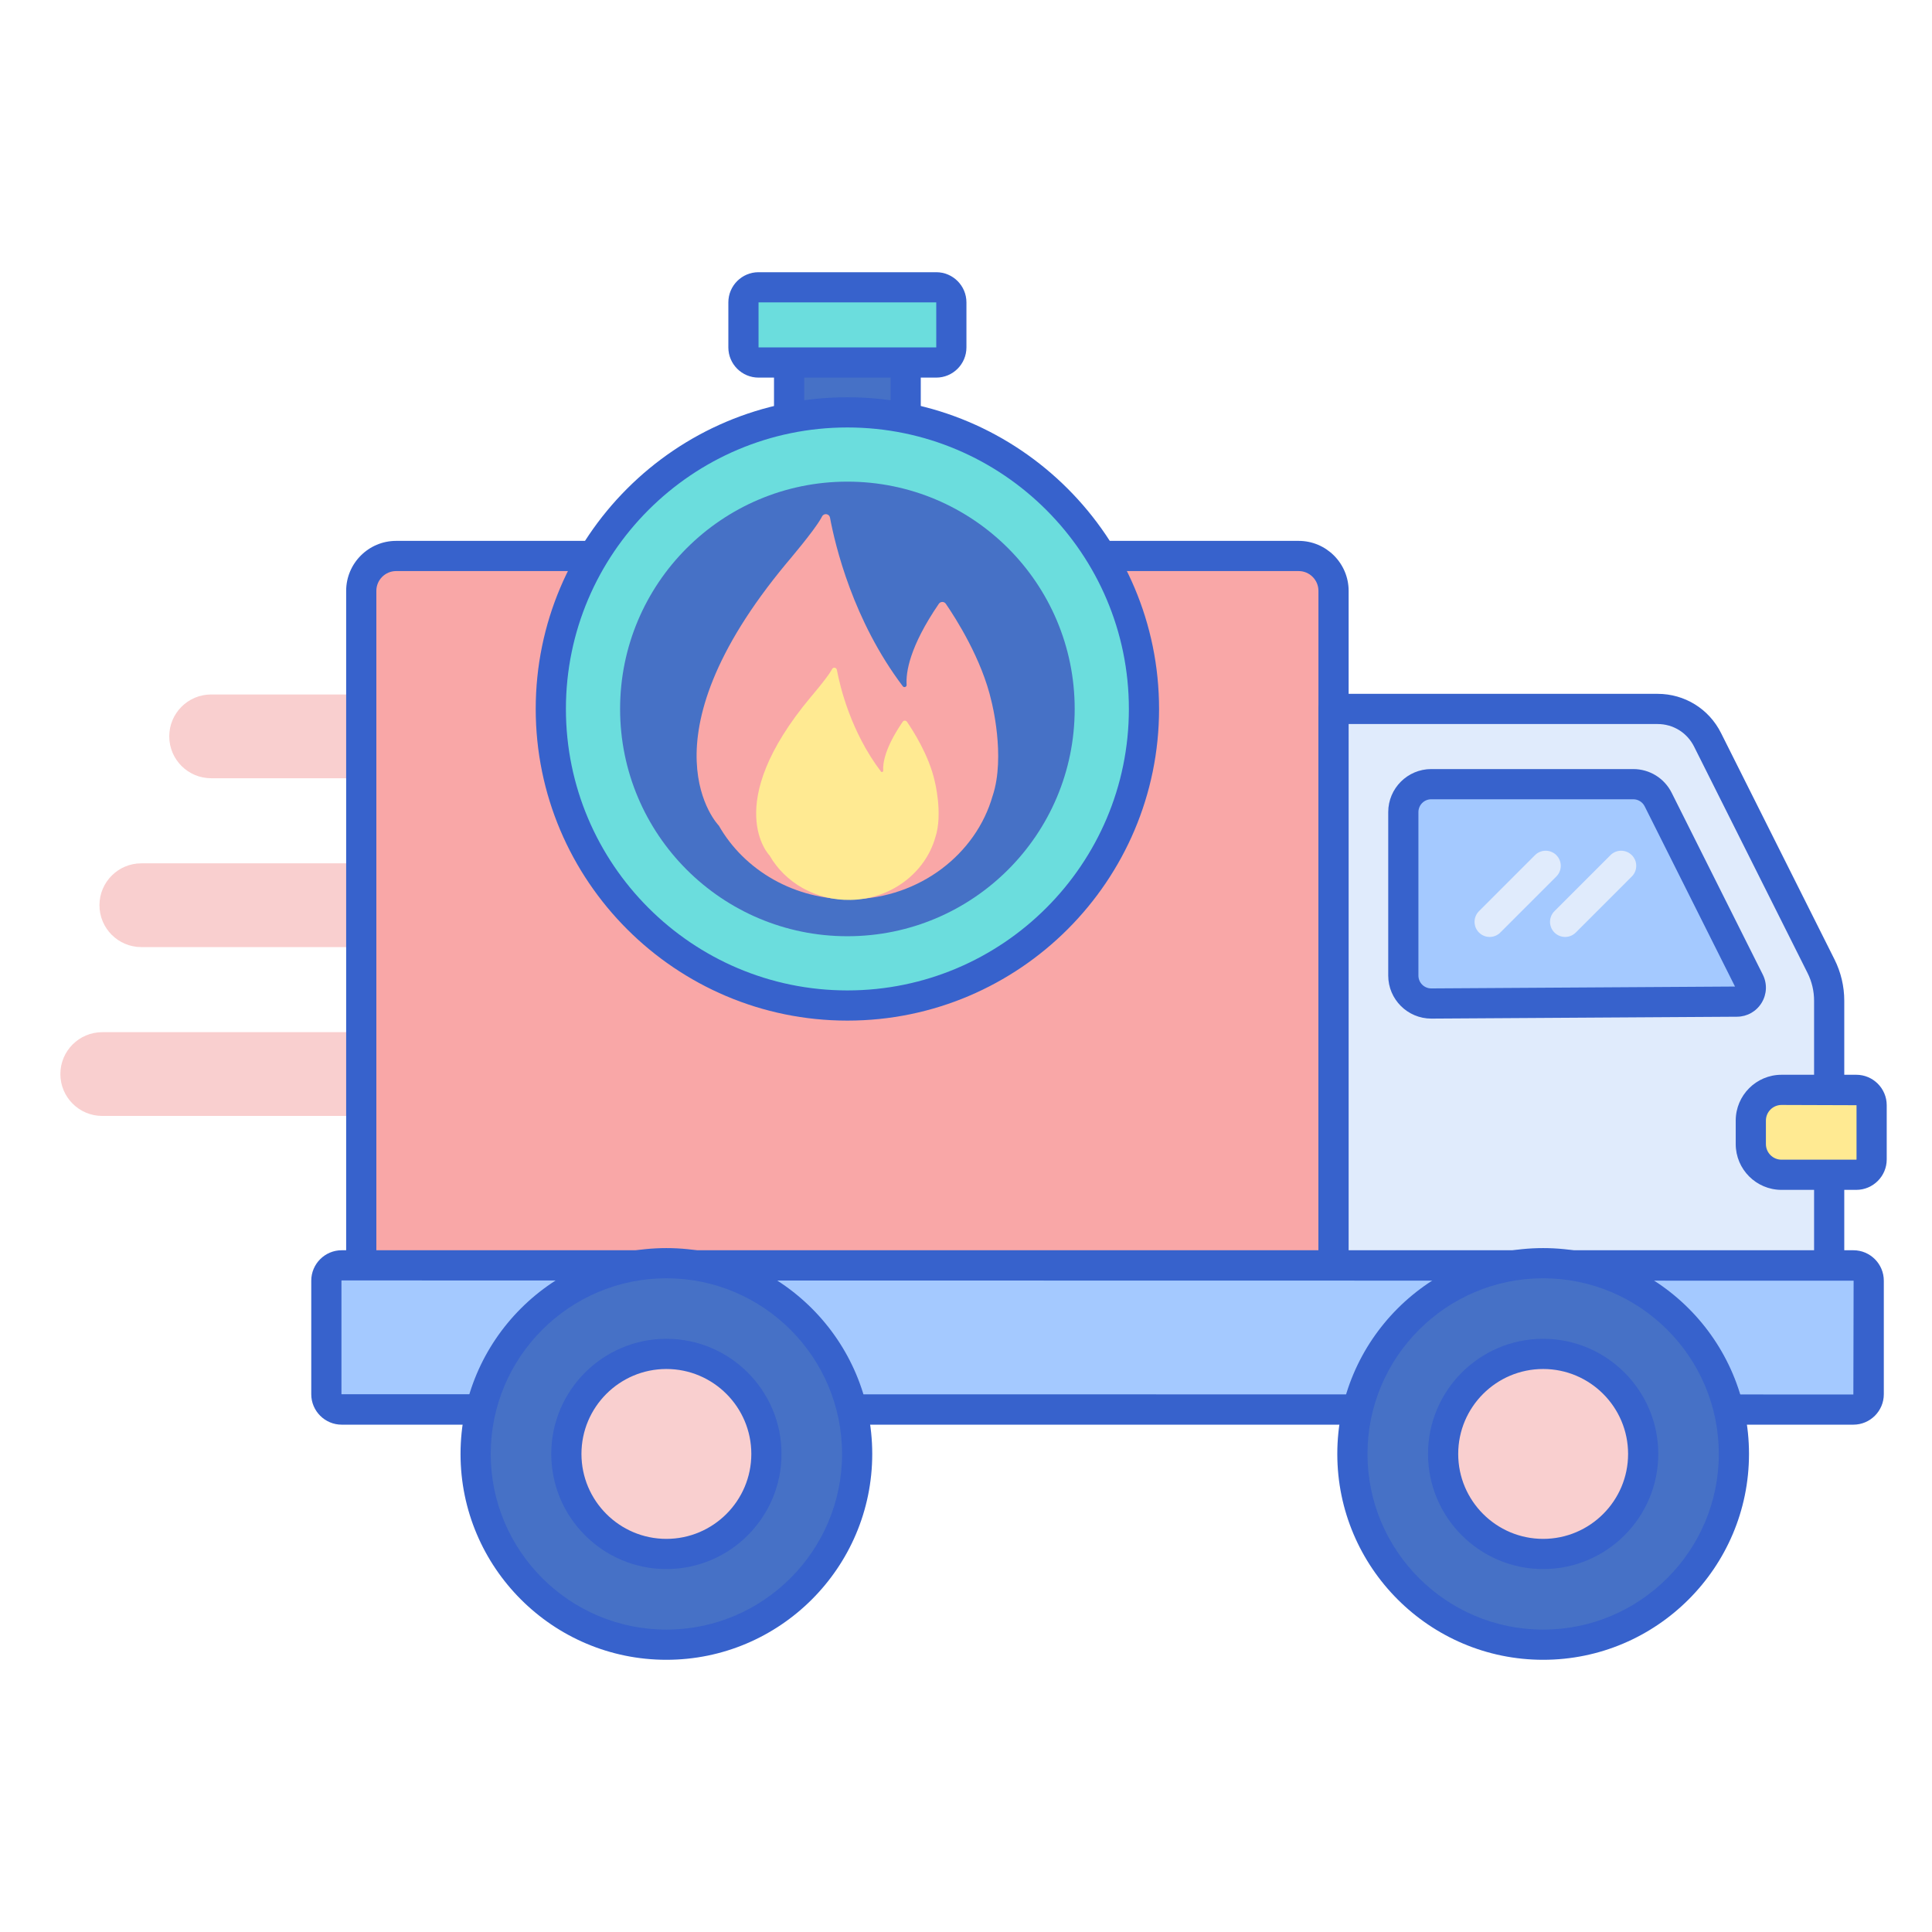 <svg id="Layer_1" enable-background="new 0 0 256 256" height="512" viewBox="0 0 256 256" width="512" xmlns="http://www.w3.org/2000/svg"><g><g><path d="m58.493 125.494h-39.765c-3.064 0-5.549-2.484-5.549-5.549 0-3.064 2.484-5.549 5.549-5.549h39.764c3.064 0 5.549 2.484 5.549 5.549 0 3.065-2.484 5.549-5.548 5.549z" fill="#f9cfcf"/></g><g><path d="m58.493 103.121h-30.517c-3.064 0-5.549-2.484-5.549-5.549 0-3.064 2.484-5.549 5.549-5.549h30.517c3.064 0 5.549 2.484 5.549 5.549-.001 3.065-2.485 5.549-5.549 5.549z" fill="#f9cfcf"/></g><g><path d="m62.56 147.867h-49.011c-3.064 0-5.549-2.484-5.549-5.549 0-3.064 2.484-5.549 5.549-5.549h49.011c3.064 0 5.549 2.484 5.549 5.549 0 3.065-2.484 5.549-5.549 5.549z" fill="#f9cfcf"/></g><g><path d="m176.701 172.002h-128.833v-93.709c0-2.554 2.07-4.624 4.624-4.624h119.585c2.554 0 4.624 2.07 4.624 4.624z" fill="#f9a7a7"/></g><g><path d="m176.701 174.001h-128.833c-1.104 0-2-.896-2-2v-93.708c0-3.652 2.972-6.624 6.624-6.624h119.585c3.652 0 6.624 2.972 6.624 6.624v93.708c0 1.105-.896 2-2 2zm-126.833-4h124.833v-91.708c0-1.447-1.177-2.624-2.624-2.624h-119.585c-1.447 0-2.624 1.177-2.624 2.624z" fill="#3762cc"/></g><g><path d="m176.701 172.002v-78.064h42.941c2.8 0 5.359 1.58 6.614 4.083l15.041 30.01c.709 1.414 1.078 2.975 1.078 4.557v39.414z" fill="#e0ebfc"/></g><g><path d="m231.794 130.042-12.076-24.094c-.627-1.251-1.907-2.042-3.307-2.042h-26.764c-2.043 0-3.699 1.656-3.699 3.699v21.666c0 2.043 1.656 3.699 3.699 3.699l40.505-.249c1.37-.009 2.256-1.453 1.642-2.679z" fill="#a4c9ff"/></g><g><path d="m242.375 174.001h-65.674c-1.104 0-2-.896-2-2v-78.063c0-1.104.896-2 2-2h42.941c3.579 0 6.798 1.988 8.402 5.188l15.041 30.01c.844 1.683 1.29 3.569 1.29 5.453v39.414c0 1.103-.896 1.998-2 1.998zm-63.674-4h61.674v-37.414c0-1.265-.299-2.53-.866-3.66l-15.041-30.01c-.921-1.838-2.77-2.979-4.826-2.979h-40.941z" fill="#3762cc"/></g><g><path d="m189.659 134.97c-3.154 0-5.711-2.557-5.711-5.699v-21.666c0-3.143 2.557-5.699 5.699-5.699h26.764c2.17 0 4.123 1.206 5.095 3.146l12.076 24.095c.6 1.198.54 2.595-.16 3.736-.7 1.142-1.917 1.829-3.257 1.838zm-.012-29.064c-.937 0-1.699.762-1.699 1.699v21.666c0 .937.762 1.699 1.699 1.699l40.25-.248-11.968-23.878c-.29-.578-.872-.938-1.519-.938z" fill="#3762cc"/></g><g><path d="m45.278 167.665h200.303c1.123 0 2.034.911 2.034 2.034v15.044c0 1.123-.911 2.034-2.034 2.034h-200.303c-1.123 0-2.034-.911-2.034-2.034v-15.044c0-1.124.911-2.034 2.034-2.034z" fill="#a4c9ff"/></g><g><path d="m245.966 155.664h-9.906c-2.247 0-4.068-1.821-4.068-4.068v-3.116c0-2.247 1.821-4.068 4.068-4.068h9.906c1.123 0 2.034.911 2.034 2.034v7.183c0 1.125-.911 2.035-2.034 2.035z" fill="#ffea92"/></g><g><path d="m245.581 188.776h-200.303c-2.224 0-4.034-1.81-4.034-4.034v-15.043c0-2.225 1.81-4.034 4.034-4.034h200.303c2.225 0 4.034 1.81 4.034 4.034v15.043c0 2.225-1.81 4.034-4.034 4.034zm-200.303-19.111c-.019 0-.034.015-.034.034v15.043l200.336.034.034-15.078z" fill="#3762cc"/></g><g><circle cx="88.3" cy="192.654" fill="#4671c6" r="25.277"/></g><g><path d="m88.3 205.909c-7.309 0-13.255-5.946-13.255-13.255s5.946-13.255 13.255-13.255 13.255 5.946 13.255 13.255-5.947 13.255-13.255 13.255z" fill="#f9cfcf"/></g><g><circle cx="204.475" cy="192.654" fill="#4671c6" r="25.277"/></g><g><circle cx="204.475" cy="192.654" fill="#f9cfcf" r="13.255"/></g><g><path d="m88.3 219.931c-15.041 0-27.277-12.236-27.277-27.277 0-15.04 12.236-27.276 27.277-27.276 15.04 0 27.276 12.236 27.276 27.276 0 15.041-12.236 27.277-27.276 27.277zm0-50.553c-12.835 0-23.277 10.442-23.277 23.276 0 12.835 10.442 23.277 23.277 23.277 12.834 0 23.276-10.442 23.276-23.277 0-12.834-10.442-23.276-23.276-23.276z" fill="#3762cc"/></g><g><path d="m88.299 207.909c-8.411 0-15.254-6.843-15.254-15.255s6.843-15.255 15.254-15.255c8.412 0 15.255 6.843 15.255 15.255s-6.843 15.255-15.255 15.255zm0-26.51c-6.206 0-11.254 5.049-11.254 11.255s5.049 11.255 11.254 11.255c6.206 0 11.255-5.049 11.255-11.255s-5.049-11.255-11.255-11.255z" fill="#3762cc"/></g><g><path d="m204.475 219.931c-15.04 0-27.276-12.236-27.276-27.277 0-15.04 12.236-27.276 27.276-27.276 15.041 0 27.277 12.236 27.277 27.276-.001 15.041-12.237 27.277-27.277 27.277zm0-50.553c-12.834 0-23.276 10.442-23.276 23.276 0 12.835 10.442 23.277 23.276 23.277 12.835 0 23.277-10.442 23.277-23.277-.001-12.834-10.442-23.276-23.277-23.276z" fill="#3762cc"/></g><g><path d="m204.475 207.909c-8.412 0-15.255-6.843-15.255-15.255s6.844-15.255 15.255-15.255 15.255 6.843 15.255 15.255-6.843 15.255-15.255 15.255zm0-26.51c-6.206 0-11.255 5.049-11.255 11.255s5.049 11.255 11.255 11.255 11.255-5.049 11.255-11.255-5.049-11.255-11.255-11.255z" fill="#3762cc"/></g><g><path d="m245.966 157.664h-9.906c-3.346 0-6.068-2.722-6.068-6.067v-3.116c0-3.346 2.722-6.068 6.068-6.068h9.906c2.224 0 4.034 1.81 4.034 4.034v7.184c0 2.223-1.81 4.033-4.034 4.033zm-9.906-11.251c-1.14 0-2.068.928-2.068 2.068v3.116c0 1.14.928 2.067 2.068 2.067h9.906c.019 0 .034-.015.034-.034v-7.184z" fill="#3762cc"/></g><g><path d="m104.561 44.447h15.447v22.622h-15.447z" fill="#4671c6"/></g><g><path d="m120.007 69.069h-15.447c-1.104 0-2-.896-2-2v-22.622c0-1.104.896-2 2-2h15.447c1.104 0 2 .896 2 2v22.622c0 1.104-.895 2-2 2zm-13.446-4h11.447v-18.622h-11.447z" fill="#3762cc"/></g><g><path d="m124.058 48.035h-23.548c-1.105 0-2-.895-2-2v-5.966c0-1.105.895-2 2-2h23.548c1.105 0 2 .895 2 2v5.966c0 1.104-.895 2-2 2z" fill="#6bdddd"/></g><g><path d="m124.058 50.035h-23.548c-2.206 0-4-1.794-4-4v-5.966c0-2.206 1.794-4 4-4h23.548c2.206 0 4 1.794 4 4v5.966c0 2.205-1.794 4-4 4zm-23.548-9.966v5.966h23.55l-.002-5.966z" fill="#3762cc"/></g><g><circle cx="112.284" cy="93.938" fill="#6bdddd" r="39.298"/></g><g><circle cx="112.284" cy="93.938" fill="#4671c6" r="30.118"/></g><g><path d="m112.284 135.236c-22.771 0-41.298-18.526-41.298-41.298s18.526-41.297 41.298-41.297 41.298 18.526 41.298 41.297-18.526 41.298-41.298 41.298zm0-78.595c-20.566 0-37.298 16.731-37.298 37.297s16.732 37.298 37.298 37.298 37.298-16.732 37.298-37.298-16.732-37.297-37.298-37.297z" fill="#3762cc"/></g><g><path d="m197.386 124.15c-.512 0-1.023-.195-1.414-.586-.781-.781-.781-2.047 0-2.828l7.424-7.425c.78-.781 2.047-.781 2.828 0s.781 2.047 0 2.828l-7.424 7.425c-.39.391-.903.586-1.414.586z" fill="#e0ebfc"/></g><g><path d="m207.386 124.15c-.512 0-1.023-.195-1.414-.586-.781-.781-.781-2.047 0-2.828l7.424-7.425c.78-.781 2.047-.781 2.828 0s.781 2.047 0 2.828l-7.424 7.425c-.39.391-.903.586-1.414.586z" fill="#e0ebfc"/></g><g><path d="m131.38 92.953c-1.263-5.622-4.784-11.1-6.055-12.95-.223-.325-.704-.321-.926.004-3.905 5.711-4.377 9.119-4.268 10.737.019.279-.336.412-.505.189-6.57-8.685-8.941-18.575-9.648-22.349-.097-.516-.786-.626-1.041-.167l-.152.273c-.935 1.682-4.512 5.871-4.512 5.871-19.84 23.816-9.031 34.834-9.031 34.834l.003-.001c3.366 5.919 10.064 9.913 17.743 9.761 8.85-.176 16.349-5.957 18.546-13.724l.004.002c1.725-5.224-.158-12.48-.158-12.48z" fill="#f9a7a7"/></g><g><path d="m123.839 103.446c-.764-3.391-2.895-6.694-3.664-7.81-.135-.196-.426-.194-.561.002-2.363 3.444-2.648 5.499-2.582 6.475.011.169-.204.249-.306.114-3.975-5.238-5.41-11.202-5.838-13.478-.058-.311-.476-.377-.63-.101l-.092.165c-.566 1.015-2.73 3.541-2.73 3.541-12.004 14.362-5.464 21.007-5.464 21.007l.002-.001c2.037 3.57 6.09 5.978 10.736 5.886 5.355-.106 9.892-3.592 11.222-8.277l.002.001c1.044-3.148-.095-7.524-.095-7.524z" fill="#ffea92"/></g></g></svg>